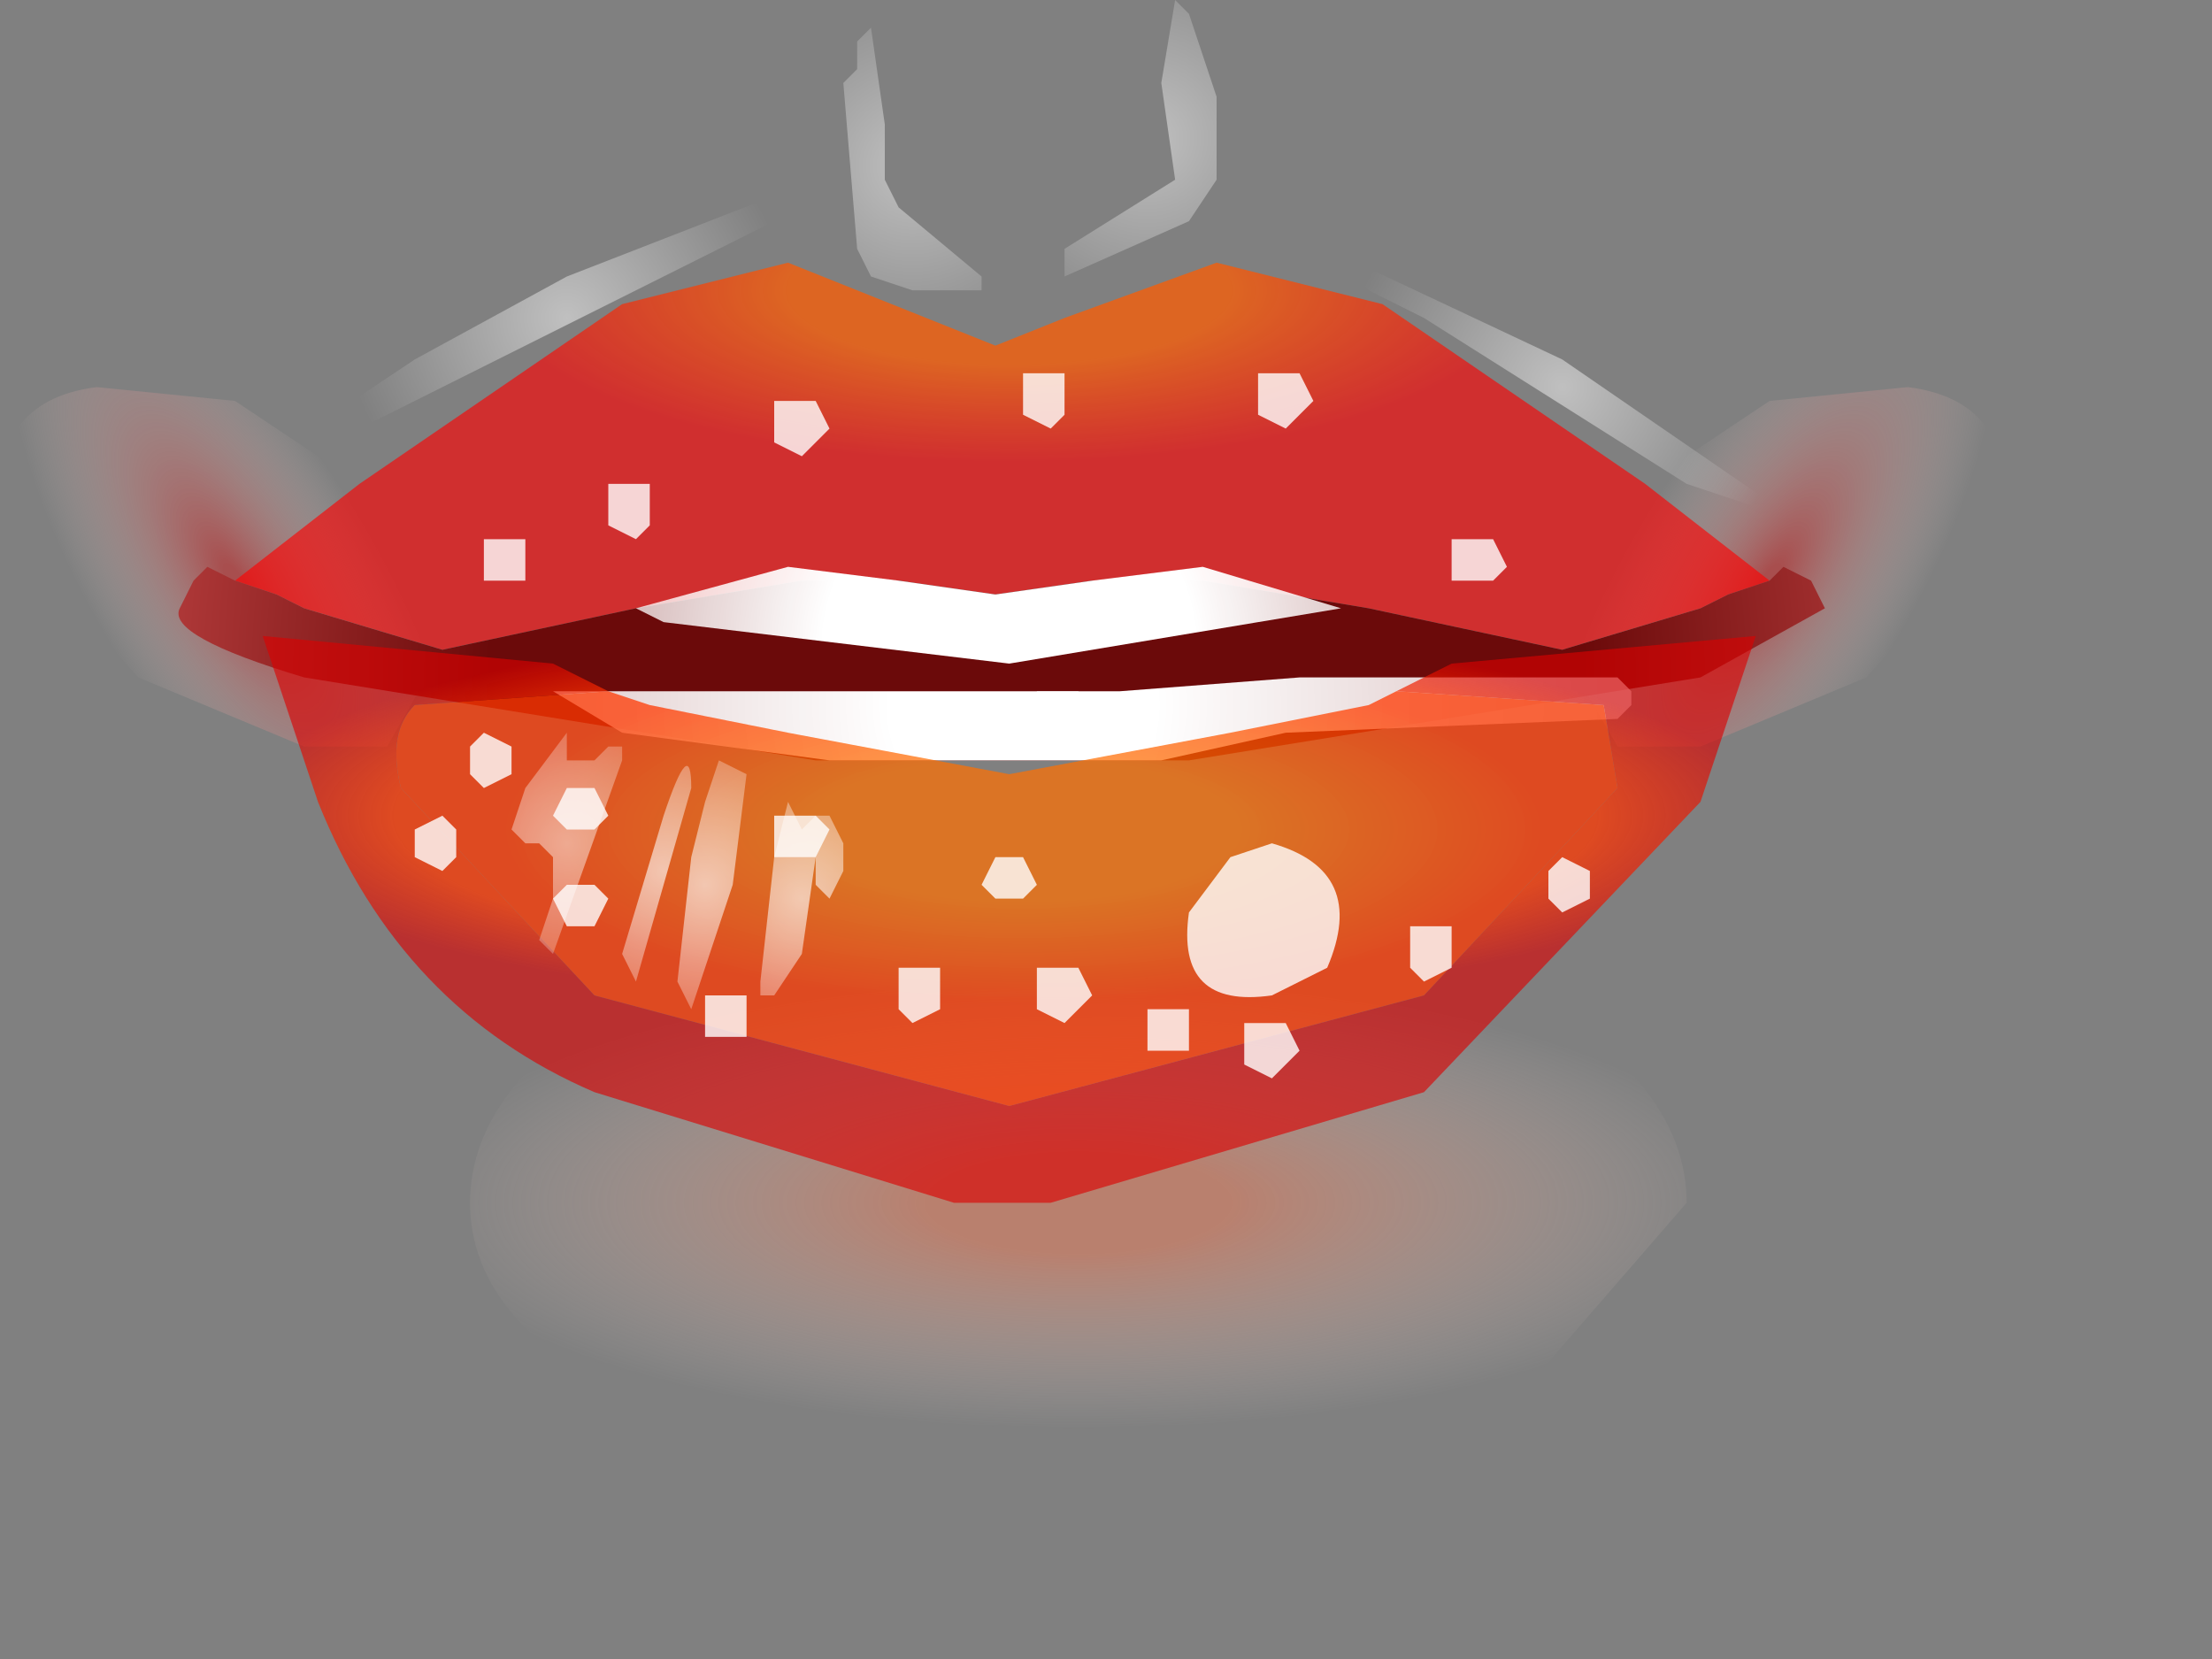 <?xml version="1.0" encoding="utf-8"?>
<svg version="1.1" id="Layer_1"
xmlns="http://www.w3.org/2000/svg"
xmlns:xlink="http://www.w3.org/1999/xlink"
xmlns:author="http://www.sothink.com"
width="8px" height="6px"
xml:space="preserve">
<rect width="100%" height="100%" fill="#808080" stroke="none"/>
<g id="39" transform="matrix(1, 0, 0, 1, -66.55, -44.65)">
<radialGradient
id="RadialGradID_422" gradientUnits="userSpaceOnUse" gradientTransform="matrix(0.003, 0, 0, 0.001, 70.45, 49)" spreadMethod ="pad" cx="0" cy="0" r="819.2" fx="0" fy="0" >
<stop  offset="0.224"  style="stop-color:#F7805B;stop-opacity:0.482" />
<stop  offset="1"  style="stop-color:#FFEFEA;stop-opacity:0" />
</radialGradient>
<path style="fill:url(#RadialGradID_422) " d="M72.65,49L72 49.75L70.45 50.1L68.9 49.75Q68.25 49.45 68.25 49Q68.25 48.55 68.9 48.2L70.45 47.9L72 48.2Q72.65 48.55 72.65 49" />
<radialGradient
id="RadialGradID_423" gradientUnits="userSpaceOnUse" gradientTransform="matrix(-0.001, -0.001, -0, 0.001, 67.4, 46.75)" spreadMethod ="pad" cx="0" cy="0" r="819.2" fx="0" fy="0" >
<stop  offset="0.047"  style="stop-color:#C52929;stop-opacity:0.58" />
<stop  offset="1"  style="stop-color:#FFEFEA;stop-opacity:0" />
</radialGradient>
<path style="fill:url(#RadialGradID_423) " d="M67.05,47.1L66.55 46.55Q66.5 46.1 66.9 46.05L67.4 46.1L67.85 46.4Q68.25 46.75 68.15 47L67.95 47.35L67.65 47.35L67.05 47.1" />
<radialGradient
id="RadialGradID_424" gradientUnits="userSpaceOnUse" gradientTransform="matrix(0.001, -0.001, 0, 0.001, 72.95, 46.75)" spreadMethod ="pad" cx="0" cy="0" r="819.2" fx="0" fy="0" >
<stop  offset="0.047"  style="stop-color:#C52929;stop-opacity:0.58" />
<stop  offset="1"  style="stop-color:#FFEFEA;stop-opacity:0" />
</radialGradient>
<path style="fill:url(#RadialGradID_424) " d="M72.7,47.35L72.4 47.35L72.2 47Q72.1 46.75 72.5 46.4L72.95 46.1L73.45 46.05Q73.85 46.1 73.8 46.55L73.3 47.1L72.7 47.35" />
<radialGradient
id="RadialGradID_425" gradientUnits="userSpaceOnUse" gradientTransform="matrix(0.003, 0, 0, 0.001, 70.2, 45.7)" spreadMethod ="pad" cx="0" cy="0" r="819.2" fx="0" fy="0" >
<stop  offset="0.322"  style="stop-color:#FF5C00;stop-opacity:0.733" />
<stop  offset="0.757"  style="stop-color:#FF0000;stop-opacity:0.631" />
</radialGradient>
<path style="fill:url(#RadialGradID_425) " d="M72.8,46.8L72.7 46.85L72.2 47L71.5 46.85L70.9 46.75L70.5 46.75L70.15 46.8L69.8 46.75L69.45 46.75L68.85 46.85L68.15 47L67.65 46.85L67.55 46.8L67.4 46.75L67.85 46.4L68.8 45.75L69.4 45.6L69.9 45.8L70.15 45.9L70.4 45.8L70.95 45.6L71.55 45.75L72.5 46.4L72.95 46.75L72.8 46.8" />
<radialGradient
id="RadialGradID_426" gradientUnits="userSpaceOnUse" gradientTransform="matrix(0.004, 0, 0, 0.004, 70.3, 47.1)" spreadMethod ="pad" cx="0" cy="0" r="819.2" fx="0" fy="0" >
<stop  offset="0.604"  style="stop-color:#6B0A0A;stop-opacity:1" />
<stop  offset="1"  style="stop-color:#B73E3E;stop-opacity:1" />
</radialGradient>
<path style="fill:url(#RadialGradID_426) " d="M72.95,46.75L73 46.7L73.1 46.75L73.15 46.85L72.7 47.1L70.85 47.4L70.15 47.4L69.5 47.4L67.65 47.1Q67.15 46.95 67.2 46.85L67.25 46.75L67.3 46.7L67.4 46.75L67.55 46.8L67.65 46.85L68.15 47L68.85 46.85L69.45 46.75L69.8 46.75L70.15 46.8L70.5 46.75L70.9 46.75L71.5 46.85L72.2 47L72.7 46.85L72.8 46.8L72.95 46.75" />
<radialGradient
id="RadialGradID_427" gradientUnits="userSpaceOnUse" gradientTransform="matrix(0.002, 0, 0, 0.002, 70.2, 47)" spreadMethod ="pad" cx="0" cy="0" r="819.2" fx="0" fy="0" >
<stop  offset="0.412"  style="stop-color:#FFFFFF;stop-opacity:1" />
<stop  offset="1"  style="stop-color:#FFFFFF;stop-opacity:0.624" />
</radialGradient>
<path style="fill:url(#RadialGradID_427) " d="M70.5,46.75L70.9 46.7L71.4 46.85L70.2 47.05L68.95 46.9L68.85 46.85L69.4 46.7L69.8 46.75L70.15 46.8L70.5 46.75" />
<radialGradient
id="RadialGradID_428" gradientUnits="userSpaceOnUse" gradientTransform="matrix(0.003, 0, 0, 0.003, 70.25, 47.2)" spreadMethod ="pad" cx="0" cy="0" r="819.2" fx="0" fy="0" >
<stop  offset="0.196"  style="stop-color:#FFFFFF;stop-opacity:1" />
<stop  offset="1"  style="stop-color:#FFFFFF;stop-opacity:0.682" />
</radialGradient>
<path style="fill:url(#RadialGradID_428) " d="M68.55,47.15L70.6 47.15L71.25 47.1L72.4 47.1L72.45 47.15L72.45 47.2L72.4 47.25L71.2 47.3L70.75 47.4L69.55 47.4L68.8 47.3L68.55 47.15" />
<radialGradient
id="RadialGradID_429" gradientUnits="userSpaceOnUse" gradientTransform="matrix(0.003, 0, 0, 0.001, 70.25, 47.65)" spreadMethod ="pad" cx="0" cy="0" r="819.2" fx="0" fy="0" >
<stop  offset="0.322"  style="stop-color:#FF6E00;stop-opacity:0.714" />
<stop  offset="0.769"  style="stop-color:#FF3700;stop-opacity:0.741" />
</radialGradient>
<path style="fill:url(#RadialGradID_429) " d="M68.75,47.15L68.9 47.2L69.4 47.3L70.2 47.45L71 47.3L71.5 47.2L71.6 47.15L72.35 47.2L72.4 47.5L71.7 48.25L70.2 48.65L68.7 48.25L68 47.5Q67.95 47.3 68.05 47.2L68.75 47.15" />
<radialGradient
id="RadialGradID_430" gradientUnits="userSpaceOnUse" gradientTransform="matrix(0.004, 0, 0, 0.001, 70.15, 47.6)" spreadMethod ="pad" cx="0" cy="0" r="819.2" fx="0" fy="0" >
<stop  offset="0.663"  style="stop-color:#FF3700;stop-opacity:0.741" />
<stop  offset="0.847"  style="stop-color:#DB0000;stop-opacity:0.624" />
</radialGradient>
<path style="fill:url(#RadialGradID_430) " d="M68.05,47.2Q67.95 47.3 68 47.5L68.7 48.25L70.2 48.65L71.7 48.25L72.4 47.5L72.35 47.2L71.6 47.15L71.8 47.05L72.9 46.95L72.7 47.55L71.7 48.6L70.35 49L70.2 49L70 49L68.7 48.6Q68 48.3 67.7 47.55L67.5 46.95L68.55 47.05L68.75 47.15L68.05 47.2" />
<radialGradient
id="RadialGradID_431" gradientUnits="userSpaceOnUse" gradientTransform="matrix(0, 0, 0, 0, 69.8, 47.95)" spreadMethod ="pad" cx="0" cy="0" r="819.2" fx="221" fy="0" >
<stop  offset="0"  style="stop-color:#FFFFFF;stop-opacity:0.643" />
<stop  offset="0.988"  style="stop-color:#FFFFFF;stop-opacity:0" />
</radialGradient>
<path style="fill:url(#RadialGradID_431) " d="M69.85,47.6L69.9 47.9L69.75 48.4L69.7 48.2L69.7 47.95L69.75 47.5L69.8 47.65L69.85 47.6M70,48.2L69.95 48L69.9 47.8L70 47.55L70.05 48.1L70 48.2" />
<radialGradient
id="RadialGradID_432" gradientUnits="userSpaceOnUse" gradientTransform="matrix(0.001, 0, 0, 0.001, 69.45, 47.9)" spreadMethod ="pad" cx="0" cy="0" r="819.2" fx="0" fy="0" >
<stop  offset="0"  style="stop-color:#FFFFFF;stop-opacity:0.643" />
<stop  offset="0.988"  style="stop-color:#FFFFFF;stop-opacity:0" />
</radialGradient>
<path style="fill:url(#RadialGradID_432) " d="M69.5,47.6L69.55 47.6L69.6 47.7L69.6 47.8L69.55 47.9L69.5 47.85L69.5 47.75L69.45 48.1L69.35 48.25L69.3 48.25L69.3 48.2L69.35 47.75L69.4 47.55L69.45 47.65L69.5 47.6" />
<radialGradient
id="RadialGradID_433" gradientUnits="userSpaceOnUse" gradientTransform="matrix(0.001, 0, 0, 0.001, 69.1, 47.85)" spreadMethod ="pad" cx="0" cy="0" r="819.2" fx="0" fy="0" >
<stop  offset="0"  style="stop-color:#FFFFFF;stop-opacity:0.643" />
<stop  offset="0.988"  style="stop-color:#FFFFFF;stop-opacity:0" />
</radialGradient>
<path style="fill:url(#RadialGradID_433) " d="M69.25,47.45L69.2 47.85L69.05 48.3L69 48.2L69.05 47.75L69.1 47.55L69.15 47.4L69.25 47.45" />
<radialGradient
id="RadialGradID_434" gradientUnits="userSpaceOnUse" gradientTransform="matrix(0.001, 0, 0, 0.001, 68.95, 47.8)" spreadMethod ="pad" cx="0" cy="0" r="819.2" fx="0" fy="0" >
<stop  offset="0"  style="stop-color:#FFFFFF;stop-opacity:0.643" />
<stop  offset="0.988"  style="stop-color:#FFFFFF;stop-opacity:0" />
</radialGradient>
<path style="fill:url(#RadialGradID_434) " d="M69.05,47.5L68.85 48.2L68.8 48.1L68.95 47.6Q69.05 47.3 69.05 47.5" />
<radialGradient
id="RadialGradID_435" gradientUnits="userSpaceOnUse" gradientTransform="matrix(0.001, 0, 0, 0.001, 68.6, 47.7)" spreadMethod ="pad" cx="0" cy="0" r="819.2" fx="0" fy="0" >
<stop  offset="0"  style="stop-color:#FFFFFF;stop-opacity:0.502" />
<stop  offset="0.988"  style="stop-color:#FFFFFF;stop-opacity:0" />
</radialGradient>
<path style="fill:url(#RadialGradID_435) " d="M68.8,47.35L68.8 47.4L68.55 48.1L68.5 48.05L68.55 47.9L68.55 47.75L68.5 47.7L68.45 47.7L68.4 47.65L68.45 47.5L68.6 47.3L68.6 47.4L68.65 47.4L68.7 47.4L68.75 47.35L68.8 47.35" />
<radialGradient
id="RadialGradID_436" gradientUnits="userSpaceOnUse" gradientTransform="matrix(0, 0, 0, 0, 71.9, 47.5)" spreadMethod ="pad" cx="0" cy="0" r="819.2" fx="0" fy="0" >
<stop  offset="0"  style="stop-color:#FFFFFF;stop-opacity:0.502" />
<stop  offset="0.988"  style="stop-color:#FFFFFF;stop-opacity:0" />
</radialGradient>
<path style="fill:url(#RadialGradID_436) " d="M71.95,47.75L71.95 47.8L71.9 47.8L71.7 47.3L71.7 47.25L71.85 47.5L71.95 47.75M72.1,47.7L72 47.45L71.9 47.25L72 47.35L72.15 47.6L72.1 47.7" />
<radialGradient
id="RadialGradID_437" gradientUnits="userSpaceOnUse" gradientTransform="matrix(0.001, -0, 9.15527e-005, 0, 70.8, 47.8)" spreadMethod ="pad" cx="0" cy="0" r="819.2" fx="0" fy="0" >
<stop  offset="0"  style="stop-color:#FFFFFF;stop-opacity:0.643" />
<stop  offset="0.988"  style="stop-color:#FFFFFF;stop-opacity:0" />
</radialGradient>
<path style="fill:url(#RadialGradID_437) " d="M70.6,47.55L70.6 47.5L70.65 47.65L70.7 47.6L70.75 47.55L70.8 47.55L70.85 47.6L70.9 47.45L71 47.55L71.1 47.8L71.15 48.05L71.2 48.3L71.2 48.35L71.15 48.35L71.05 48.15L70.9 47.85L70.85 48L70.75 48.1L70.75 48.15L70.65 48.25L70.6 47.95L70.55 47.7L70.6 47.55" />
<radialGradient
id="RadialGradID_438" gradientUnits="userSpaceOnUse" gradientTransform="matrix(0, -0, 9.15527e-005, 0, 71.5, 47.65)" spreadMethod ="pad" cx="0" cy="0" r="819.2" fx="0" fy="0" >
<stop  offset="0"  style="stop-color:#FFFFFF;stop-opacity:0.514" />
<stop  offset="0.988"  style="stop-color:#FFFFFF;stop-opacity:0" />
</radialGradient>
<path style="fill:url(#RadialGradID_438) " d="M71.4,47.5L71.5 47.5L71.5 47.45L71.5 47.4Q71.5 47.15 71.6 47.4L71.8 47.85L71.75 47.9L71.7 47.8L71.6 47.7L71.5 47.7L71.5 47.95L71.45 48.1L71.25 47.4L71.3 47.35L71.35 47.4L71.4 47.5" />
<radialGradient
id="RadialGradID_439" gradientUnits="userSpaceOnUse" gradientTransform="matrix(0.001, 0, 0, 0, 70.35, 47.95)" spreadMethod ="pad" cx="0" cy="0" r="819.2" fx="0" fy="0" >
<stop  offset="0"  style="stop-color:#FFFFFF;stop-opacity:0.933" />
<stop  offset="0.988"  style="stop-color:#FFFFFF;stop-opacity:0" />
</radialGradient>
<path style="fill:url(#RadialGradID_439) " d="M70.15,47.95L70.2 47.55L70.25 47.65L70.25 47.8L70.3 47.7L70.4 47.65L70.5 48L70.6 48.3Q70.55 48.2 70.5 48.25L70.35 47.75L70.3 48.05L70.2 48.2L70.15 48.1L70.15 47.95" />
<radialGradient
id="RadialGradID_440" gradientUnits="userSpaceOnUse" gradientTransform="matrix(0.001, 0, 0, 0, 70.75, 46.2)" spreadMethod ="pad" cx="0" cy="0" r="819.2" fx="0" fy="0" >
<stop  offset="0"  style="stop-color:#FFFFFF;stop-opacity:0.482" />
<stop  offset="0.988"  style="stop-color:#FFFFFF;stop-opacity:0" />
</radialGradient>
<path style="fill:url(#RadialGradID_440) " d="M71,46.15L71.1 45.8Q71.2 46.15 70.9 46.55L70.9 46.6L70.9 46.55L70.85 46.55L70.85 46.45L70.65 46.55L70.65 46.45L70.6 46.6L70.5 46.6L70.5 46.55L70.5 46.45L70.45 46.45L70.45 46L70.5 46.05L70.6 46.35L70.8 45.75L70.8 46.3L70.85 46.25L70.85 46.2L70.95 46.15L71 46.15" />
<radialGradient
id="RadialGradID_441" gradientUnits="userSpaceOnUse" gradientTransform="matrix(0.001, 0, 0, 0, 69.8, 46.2)" spreadMethod ="pad" cx="0" cy="0" r="819.2" fx="0" fy="0" >
<stop  offset="0"  style="stop-color:#FFFFFF;stop-opacity:0.514" />
<stop  offset="0.988"  style="stop-color:#FFFFFF;stop-opacity:0" />
</radialGradient>
<path style="fill:url(#RadialGradID_441) " d="M69.15,45.8L69.35 45.85L69.4 45.8L69.6 46.1L69.7 46.35L69.7 46.4L69.7 46.45L69.65 46.45L69.35 46.15L69.1 45.85L69.15 45.8M69.8,45.95Q69.8 45.75 69.9 45.9L70.05 46.1L70.05 46.3L70.1 46.5L70.1 46.55L70.05 46.5L70 46.5L69.95 46.55L69.85 46.35L69.75 46L69.75 45.95L69.8 45.95M69.45,46.15L69.5 46.2L69.45 46.1L69.45 46.15" />
<path style="fill:#FFFFFF;fill-opacity:0.8" d="M69.55,46.2L69.45 46.3L69.35 46.25L69.35 46.1L69.5 46.1L69.55 46.2M68.9,46.4L68.9 46.55L68.85 46.6L68.75 46.55L68.75 46.4L68.9 46.4M68.45,46.75L68.3 46.75L68.3 46.6L68.45 46.6L68.45 46.75M70.4,46.15L70.35 46.2L70.25 46.15L70.25 46L70.4 46L70.4 46.15M70.3,47.15L70.45 47.15L70.5 47.25L70.45 47.3L70.3 47.3L70.3 47.15M68.3,47.3L68.4 47.35L68.4 47.45L68.3 47.5L68.25 47.45L68.25 47.35L68.3 47.3M68.15,47.6L68.2 47.65L68.2 47.75L68.15 47.8L68.05 47.75L68.05 47.65L68.15 47.6M70.1,47.85L70.15 47.75L70.25 47.75L70.3 47.85L70.25 47.9L70.15 47.9L70.1 47.85M69.8,48.3L69.8 48.15L69.95 48.15L69.95 48.3L69.85 48.35L69.8 48.3M70.7,48.3L70.85 48.3L70.85 48.45L70.7 48.45L70.7 48.3M70.45,48.15L70.5 48.25L70.4 48.35L70.3 48.3L70.3 48.15L70.45 48.15M69.5,47.75L69.35 47.75L69.35 47.6L69.5 47.6L69.55 47.65L69.5 47.75M68.7,47.5L68.75 47.6L68.7 47.65L68.6 47.65L68.55 47.6L68.6 47.5L68.7 47.5M68.6,47.85L68.7 47.85L68.75 47.9L68.7 48L68.6 48L68.55 47.9L68.6 47.85M69.1,48.25L69.25 48.25L69.25 48.4L69.1 48.4L69.1 48.25M71.1,46L71.25 46L71.3 46.1L71.2 46.2L71.1 46.15L71.1 46M71.8,46.6L71.95 46.6L72 46.7L71.95 46.75L71.8 46.75L71.8 46.6M72.3,47.9L72.2 47.95L72.15 47.9L72.15 47.8L72.2 47.75L72.3 47.8L72.3 47.9M71.8,48L71.8 48.15L71.7 48.2L71.65 48.15L71.65 48L71.8 48M71.15,47.7Q71.5 47.8 71.35 48.15L71.15 48.25Q70.8 48.3 70.85 47.95L71 47.75L71.15 47.7M71.2,48.35L71.25 48.45L71.15 48.55L71.05 48.5L71.05 48.35L71.2 48.35" />
<radialGradient
id="RadialGradID_442" gradientUnits="userSpaceOnUse" gradientTransform="matrix(0.001, 0, 0, 0.001, 69.85, 45.25)" spreadMethod ="pad" cx="0" cy="0" r="819.2" fx="0" fy="0" >
<stop  offset="0"  style="stop-color:#FFFFFF;stop-opacity:0.502" />
<stop  offset="0.988"  style="stop-color:#FFFFFF;stop-opacity:0" />
</radialGradient>
<path style="fill:url(#RadialGradID_442) " d="M69.65,44.9L69.65 44.8L69.7 44.75L69.75 45.1L69.75 45.3L69.8 45.4L70.1 45.65L70.1 45.7L70.05 45.7L69.85 45.7L69.7 45.65L69.65 45.55L69.6 44.95L69.65 44.9" />
<radialGradient
id="RadialGradID_443" gradientUnits="userSpaceOnUse" gradientTransform="matrix(0.001, 0, 0, 0.001, 70.7, 45.15)" spreadMethod ="pad" cx="0" cy="0" r="819.2" fx="0" fy="0" >
<stop  offset="0"  style="stop-color:#FFFFFF;stop-opacity:0.502" />
<stop  offset="0.988"  style="stop-color:#FFFFFF;stop-opacity:0" />
</radialGradient>
<path style="fill:url(#RadialGradID_443) " d="M70.95,45L70.95 45.3L70.85 45.45L70.4 45.65L70.4 45.55L70.8 45.3L70.75 44.95L70.8 44.65L70.85 44.7L70.95 45" />
<radialGradient
id="RadialGradID_444" gradientUnits="userSpaceOnUse" gradientTransform="matrix(0.001, 0, 0, 0.001, 68.6, 45.8)" spreadMethod ="pad" cx="0" cy="0" r="819.2" fx="0" fy="0" >
<stop  offset="0"  style="stop-color:#FFFFFF;stop-opacity:0.502" />
<stop  offset="0.988"  style="stop-color:#FFFFFF;stop-opacity:0" />
</radialGradient>
<path style="fill:url(#RadialGradID_444) " d="M69.55,45.35L67.65 46.3L67.65 46.25L67.75 46.15L68.05 45.95L68.6 45.65L69.5 45.3L69.55 45.35" />
<radialGradient
id="RadialGradID_445" gradientUnits="userSpaceOnUse" gradientTransform="matrix(0.001, 0, 0, 0.001, 72.2, 46.05)" spreadMethod ="pad" cx="0" cy="0" r="819.2" fx="0" fy="0" >
<stop  offset="0"  style="stop-color:#FFFFFF;stop-opacity:0.502" />
<stop  offset="0.988"  style="stop-color:#FFFFFF;stop-opacity:0" />
</radialGradient>
<path style="fill:url(#RadialGradID_445) " d="M73,46.5L72.95 46.5L72.65 46.4L71.7 45.8L71.5 45.7L71.35 45.55L72.2 45.95L73 46.5" />
</g>
</svg>
